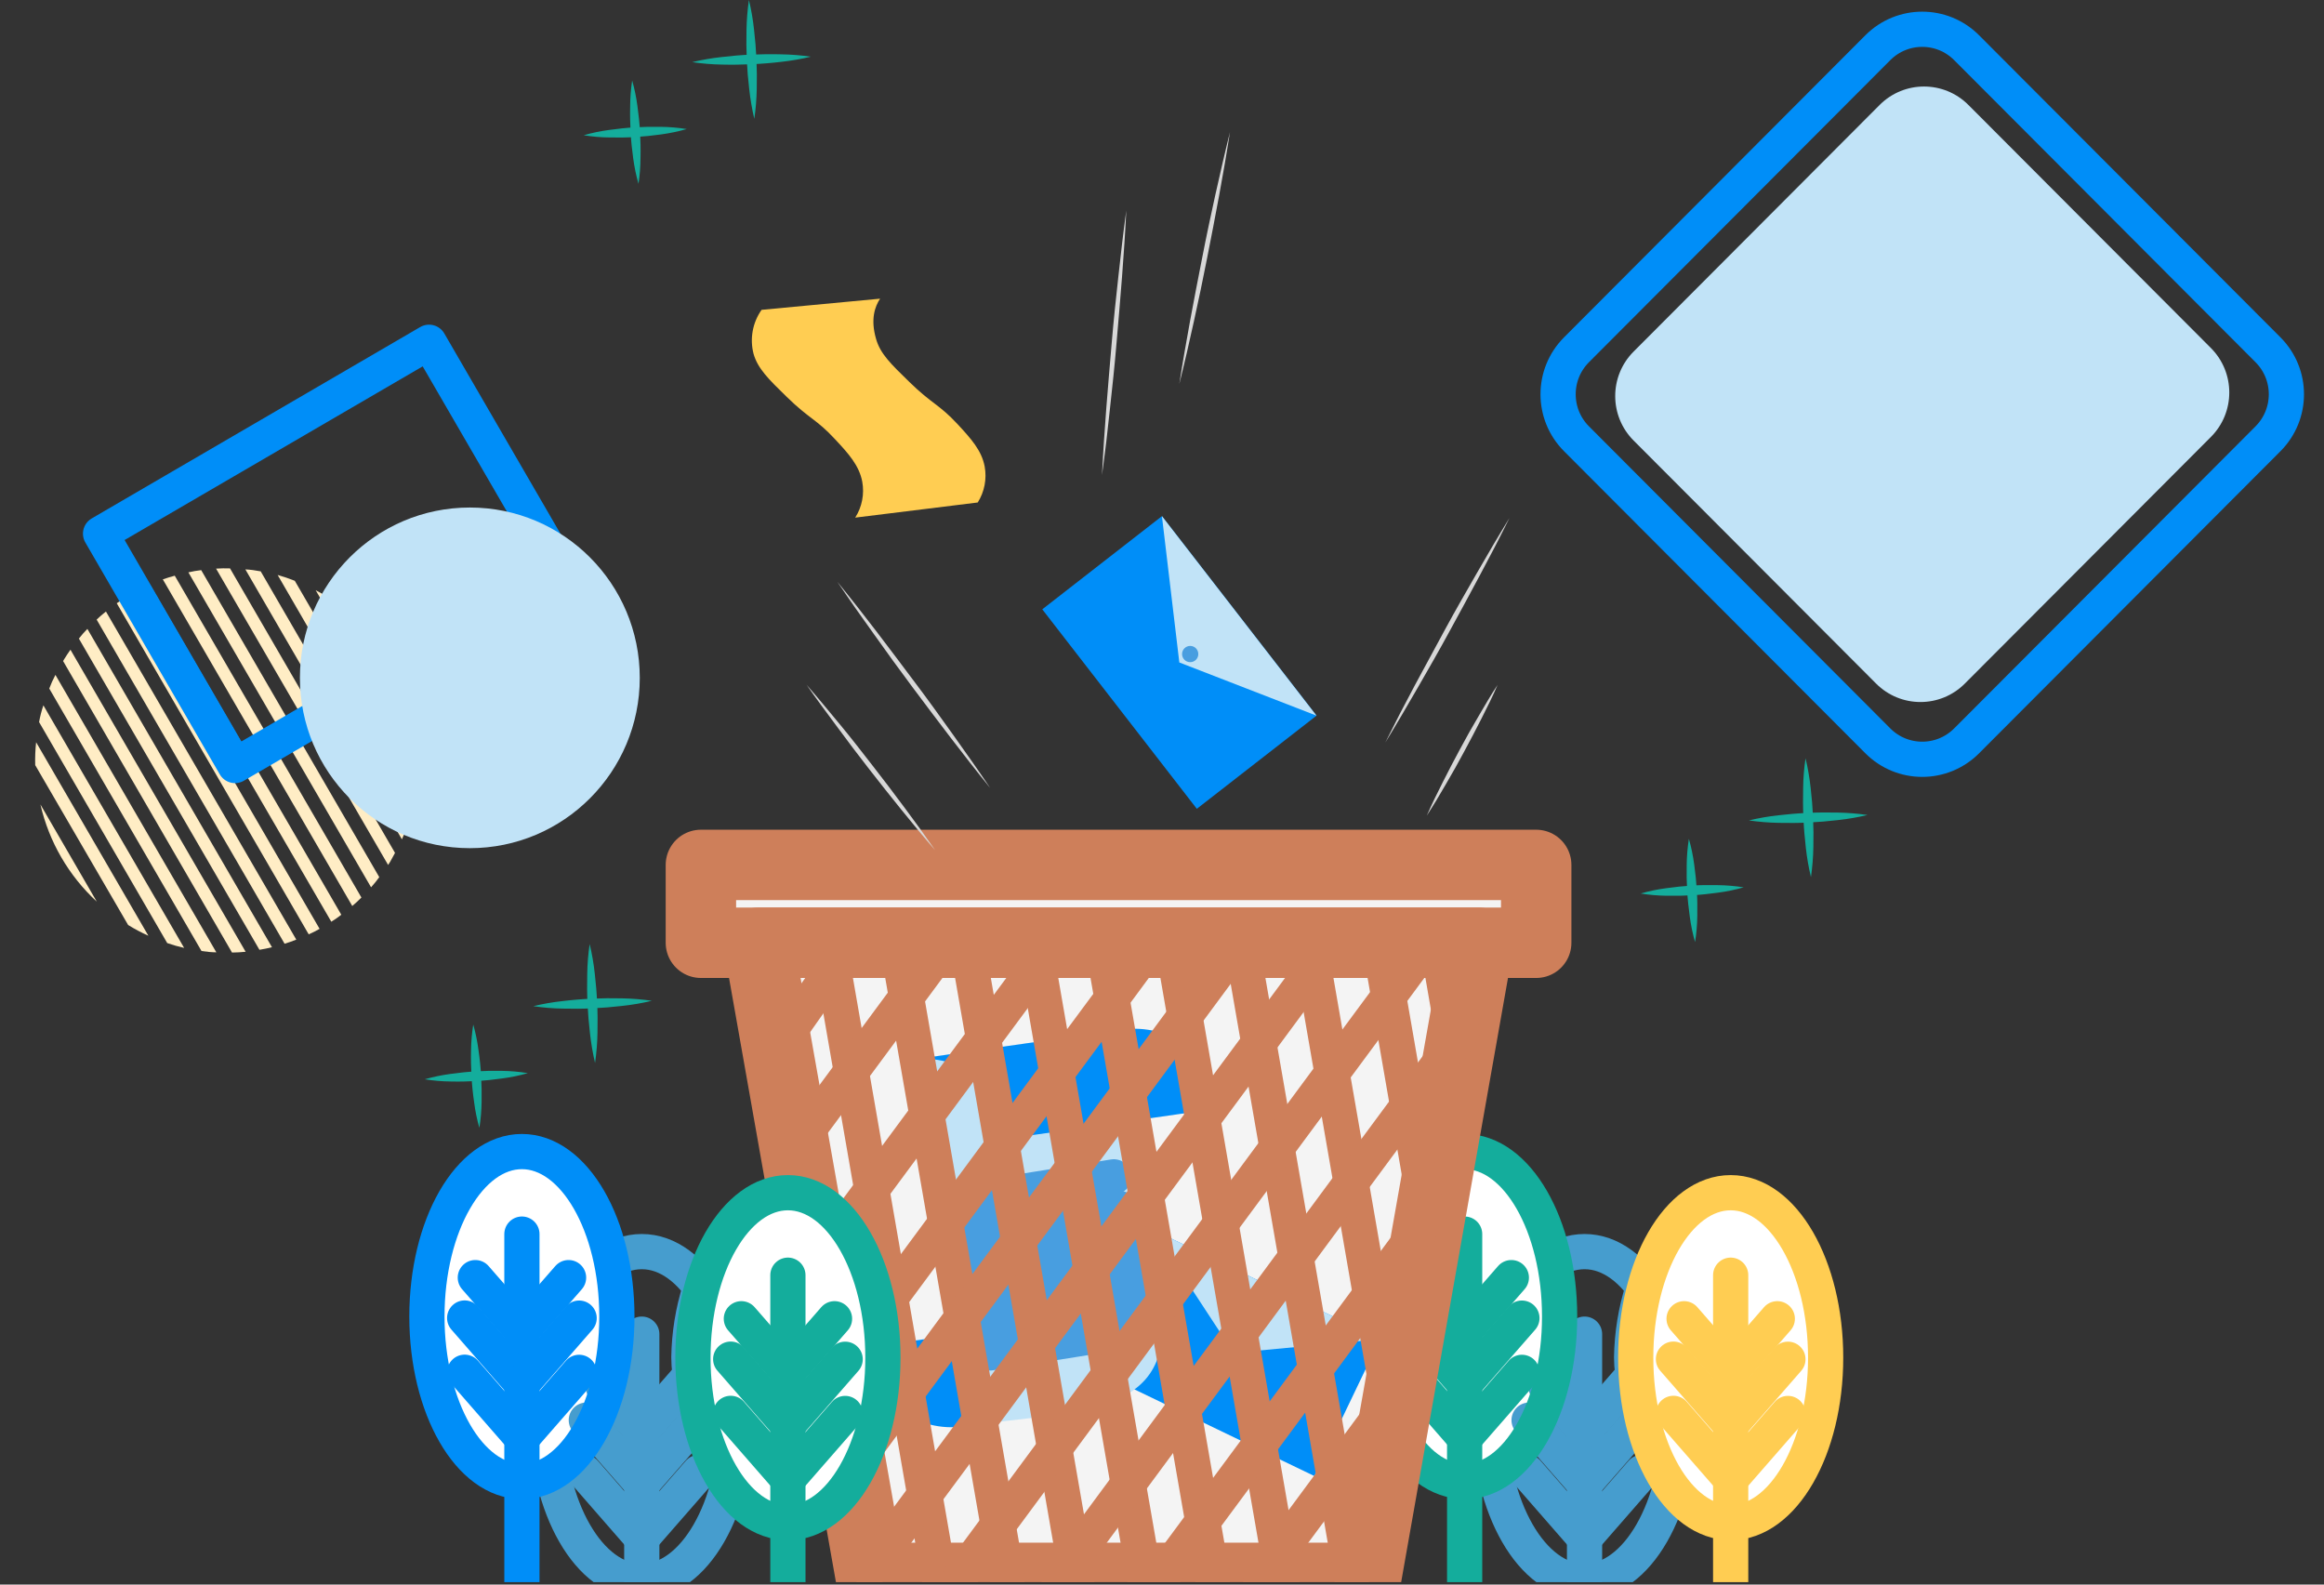 <svg width="66" height="45" viewBox="0 0 66 45" fill="none" xmlns="http://www.w3.org/2000/svg">
<rect x="0" y="0" width="66" height="45" fill="#333333" stroke="none"/>
<g clip-path="url(#clip0)">
<path d="M45 44.913C46.49 44.913 47.697 42.816 47.697 40.229C47.697 37.641 46.49 35.544 45 35.544C43.51 35.544 42.303 37.641 42.303 40.229C42.303 42.816 43.51 44.913 45 44.913Z" stroke="#469DCE" stroke-linecap="round" stroke-linejoin="round"/>
<path d="M47.314 42.288C47.697 41.401 47.407 40.856 47.407 40.227C47.407 38.904 46.965 37.405 46.173 36.466C45.961 37.139 45.848 37.839 45.837 38.544C45.843 39.869 46.527 41.352 47.314 42.288Z" fill="#469DCE"/>
<path d="M49.15 43.24C50.64 43.24 51.847 41.143 51.847 38.555C51.847 35.968 50.64 33.871 49.15 33.871C47.66 33.871 46.453 35.968 46.453 38.555C46.453 41.143 47.66 43.24 49.15 43.24Z" fill="white"/>
<path d="M42.53 40.376C42.53 40.898 42.318 41.315 42.607 42.024C43.84 41.034 44.778 39.371 44.778 37.658C44.761 37.055 44.673 36.455 44.516 35.872C43.274 36.852 42.53 38.663 42.53 40.376Z" fill="#469DCE"/>
<path d="M41.595 42.072C43.085 42.072 44.292 39.975 44.292 37.388C44.292 34.8 43.085 32.703 41.595 32.703C40.105 32.703 38.898 34.8 38.898 37.388C38.898 39.975 40.105 42.072 41.595 42.072Z" fill="white"/>
<path d="M45 44.913V37.888" stroke="#469DCE" stroke-linecap="round" stroke-linejoin="round"/>
<path d="M45 40.639L43.907 39.388" stroke="#469DCE" stroke-linecap="round" stroke-linejoin="round"/>
<path d="M45 42.134L43.425 40.33" stroke="#469DCE" stroke-linecap="round" stroke-linejoin="round"/>
<path d="M45 43.674L43.374 41.811" stroke="#469DCE" stroke-linecap="round" stroke-linejoin="round"/>
<path d="M45 40.642L46.324 39.124" stroke="#469DCE" stroke-linecap="round" stroke-linejoin="round"/>
<path d="M45 42.137L46.626 40.274" stroke="#469DCE" stroke-linecap="round" stroke-linejoin="round"/>
<path d="M45 43.677L46.626 41.814" stroke="#469DCE" stroke-linecap="round" stroke-linejoin="round"/>
<path d="M41.595 42.072C43.085 42.072 44.292 39.975 44.292 37.388C44.292 34.8 43.085 32.703 41.595 32.703C40.105 32.703 38.898 34.8 38.898 37.388C38.898 39.975 40.105 42.072 41.595 42.072Z" stroke="#14AD9C" stroke-linecap="round" stroke-linejoin="round"/>
<path d="M41.595 35.047V42.072V44.931" stroke="#14AD9C" stroke-linecap="round" stroke-linejoin="round"/>
<path d="M41.595 37.798L40.273 36.283" stroke="#14AD9C" stroke-linecap="round" stroke-linejoin="round"/>
<path d="M41.595 39.293L39.97 37.43" stroke="#14AD9C" stroke-linecap="round" stroke-linejoin="round"/>
<path d="M41.595 40.833L39.97 38.97" stroke="#14AD9C" stroke-linecap="round" stroke-linejoin="round"/>
<path d="M41.595 37.801L42.921 36.283" stroke="#14AD9C" stroke-linecap="round" stroke-linejoin="round"/>
<path d="M41.595 39.296L43.221 37.433" stroke="#14AD9C" stroke-linecap="round" stroke-linejoin="round"/>
<path d="M41.595 40.836L43.221 38.973" stroke="#14AD9C" stroke-linecap="round" stroke-linejoin="round"/>
<path d="M49.15 43.24C50.64 43.24 51.847 41.143 51.847 38.555C51.847 35.968 50.64 33.871 49.15 33.871C47.66 33.871 46.453 35.968 46.453 38.555C46.453 41.143 47.66 43.24 49.15 43.24Z" stroke="#FFCD52" stroke-linecap="round" stroke-linejoin="round"/>
<path d="M49.15 36.214V43.24V44.931" stroke="#FFCD52" stroke-linecap="round" stroke-linejoin="round"/>
<path d="M49.15 38.966L47.827 37.451" stroke="#FFCD52" stroke-linecap="round" stroke-linejoin="round"/>
<path d="M49.15 40.461L47.525 38.598" stroke="#FFCD52" stroke-linecap="round" stroke-linejoin="round"/>
<path d="M49.15 42.001L47.525 40.138" stroke="#FFCD52" stroke-linecap="round" stroke-linejoin="round"/>
<path d="M49.15 38.969L50.474 37.451" stroke="#FFCD52" stroke-linecap="round" stroke-linejoin="round"/>
<path d="M49.15 40.464L50.776 38.601" stroke="#FFCD52" stroke-linecap="round" stroke-linejoin="round"/>
<path d="M49.15 42.005L50.776 40.141" stroke="#FFCD52" stroke-linecap="round" stroke-linejoin="round"/>
<path d="M43.627 24.563H19.905V26.794H21.547L22.131 30.097L22.574 32.601L23.164 35.937L23.706 38.998L24.179 41.671L24.693 44.577V44.578L24.734 44.809H38.798L39.565 40.468V40.466L39.742 39.47L40.567 34.805L40.629 34.453L41.395 30.121V30.12L41.542 29.292L41.984 26.794H43.627V24.563Z" fill="#F4F4F4"/>
<path d="M62.788 9.883L55.901 2.98C55.205 2.283 54.077 2.283 53.381 2.98L46.393 9.985C45.697 10.682 45.697 11.813 46.393 12.51L53.28 19.413C53.976 20.111 55.104 20.111 55.8 19.413L62.788 12.409C63.484 11.712 63.484 10.581 62.788 9.883Z" fill="#C1E3F7"/>
<path d="M64.41 9.934L55.85 1.354C55.154 0.657 54.026 0.657 53.33 1.354L44.771 9.934C44.075 10.632 44.075 11.762 44.771 12.46L53.33 21.04C54.026 21.737 55.154 21.737 55.85 21.04L64.41 12.46C65.106 11.762 65.106 10.632 64.41 9.934Z" stroke="#008EF8" stroke-linecap="round" stroke-linejoin="round"/>
<path d="M41.982 26.773V26.794C41.982 26.787 41.982 26.78 41.982 26.773V26.773Z" fill="#14AD9C"/>
<path d="M21.543 26.773C21.542 26.78 21.542 26.788 21.543 26.794V26.773Z" fill="#14AD9C"/>
<path d="M39.192 38.029L32.742 34.923L30.878 38.812L37.328 41.918L39.192 38.029Z" fill="#008EF8"/>
<path d="M32.741 34.923L35.034 38.421L39.191 38.029L32.741 34.923Z" fill="#C1E3F7"/>
<path d="M35.203 38.3C35.33 38.3 35.433 38.197 35.433 38.069C35.433 37.941 35.33 37.838 35.203 37.838C35.075 37.838 34.972 37.941 34.972 38.069C34.972 38.197 35.075 38.3 35.203 38.3Z" fill="#008EF8"/>
<path d="M37.389 20.323L32.999 14.658L29.6 17.304L33.989 22.969L37.389 20.323Z" fill="#008EF8"/>
<path d="M32.998 14.658L33.492 18.813L37.387 20.323L32.998 14.658Z" fill="#C1E3F7"/>
<path d="M33.801 18.805C33.928 18.805 34.031 18.702 34.031 18.574C34.031 18.447 33.928 18.343 33.801 18.343C33.673 18.343 33.57 18.447 33.57 18.574C33.57 18.702 33.673 18.805 33.801 18.805Z" fill="#489EE0"/>
<path d="M31.869 29.241L32.966 36.967C33.437 40.277 30.673 40.032 27.371 40.503L25.891 30.095L31.869 29.241Z" fill="#C1E3F7"/>
<path d="M24.529 38.278L27.01 37.923L27.378 40.507C26.72 40.601 26.052 40.429 25.52 40.03C24.988 39.63 24.637 39.035 24.543 38.376L24.53 38.283L24.529 38.278Z" fill="#008EF8"/>
<path d="M31.869 29.241L25.893 30.095C26.219 30.049 26.55 30.067 26.869 30.149C27.188 30.23 27.487 30.375 27.75 30.572C28.013 30.77 28.235 31.018 28.402 31.302C28.57 31.586 28.68 31.9 28.726 32.226L28.74 32.318L32.237 31.818L34.717 31.461L34.705 31.369C34.61 30.71 34.258 30.115 33.727 29.716C33.195 29.317 32.527 29.146 31.869 29.241V29.241Z" fill="#008EF8"/>
<path d="M27.293 34.114L31.632 33.421" stroke="#489EE0" stroke-linecap="round" stroke-linejoin="round"/>
<path d="M27.441 35.007L31.78 34.314" stroke="#489EE0" stroke-linecap="round" stroke-linejoin="round"/>
<path d="M27.646 35.7L31.986 35.007" stroke="#489EE0" stroke-linecap="round" stroke-linejoin="round"/>
<path d="M27.792 36.356L32.13 35.663" stroke="#489EE0" stroke-linecap="round" stroke-linejoin="round"/>
<path d="M27.94 36.993L32.279 36.3" stroke="#489EE0" stroke-linecap="round" stroke-linejoin="round"/>
<path d="M28.025 37.706L32.364 37.013" stroke="#489EE0" stroke-linecap="round" stroke-linejoin="round"/>
<path d="M28.121 38.421L32.46 37.728" stroke="#489EE0" stroke-linecap="round" stroke-linejoin="round"/>
<path d="M41.987 26.773L41.542 29.292L41.395 30.12V30.121L40.629 34.453L40.567 34.805L39.742 39.47L39.565 40.466V40.468L38.798 44.809H24.734L24.693 44.578V44.577L24.179 41.671L23.706 38.998L23.164 35.937L22.574 32.601L22.131 30.097L21.543 26.773H41.987Z" stroke="#CE7F5A" stroke-width="2" stroke-linecap="round" stroke-linejoin="round"/>
<path d="M23.534 26.727L26.673 44.809" stroke="#CE7F5A" stroke-linecap="round" stroke-linejoin="round"/>
<path d="M25.466 26.727L28.606 44.809" stroke="#CE7F5A" stroke-linecap="round" stroke-linejoin="round"/>
<path d="M27.45 26.727L30.59 44.809" stroke="#CE7F5A" stroke-linecap="round" stroke-linejoin="round"/>
<path d="M29.365 26.727L32.504 44.809" stroke="#CE7F5A" stroke-linecap="round" stroke-linejoin="round"/>
<path d="M31.296 26.727L34.437 44.809" stroke="#CE7F5A" stroke-linecap="round" stroke-linejoin="round"/>
<path d="M33.281 26.727L36.421 44.809" stroke="#CE7F5A" stroke-linecap="round" stroke-linejoin="round"/>
<path d="M35.248 26.727L38.388 44.809" stroke="#CE7F5A" stroke-linecap="round" stroke-linejoin="round"/>
<path d="M39.566 40.468V40.466L39.459 39.852L38.921 36.763L38.37 33.582L37.83 30.473L37.315 27.503L37.189 26.773L37.179 26.727" stroke="#CE7F5A" stroke-linecap="round" stroke-linejoin="round"/>
<path d="M39.164 26.727L39.172 26.773L39.438 28.3L39.977 31.409L40.529 34.588L40.567 34.805" stroke="#CE7F5A" stroke-linecap="round" stroke-linejoin="round"/>
<path d="M40.815 26.773L41.307 29.61L41.395 30.12V30.121" stroke="#CE7F5A" stroke-linecap="round" stroke-linejoin="round"/>
<path d="M26.882 26.773L25.741 28.316V28.317L24.177 30.432L22.574 32.601" stroke="#CE7F5A" stroke-linecap="round" stroke-linejoin="round"/>
<path d="M29.938 26.773L29.482 27.392L27.93 29.489L26.322 31.664L24.758 33.779V33.78L23.164 35.937" stroke="#CE7F5A" stroke-linecap="round" stroke-linejoin="round"/>
<path d="M32.742 26.773L31.579 28.348L30.013 30.463L28.463 32.56L26.857 34.736L25.292 36.852L23.706 38.998" stroke="#CE7F5A" stroke-linecap="round" stroke-linejoin="round"/>
<path d="M35.192 26.773L33.651 28.857L32.045 31.032L30.48 33.148L28.931 35.244L27.322 37.419L25.758 39.535L24.179 41.671" stroke="#CE7F5A" stroke-linecap="round" stroke-linejoin="round"/>
<path d="M37.853 26.773L37.315 27.503L35.751 29.62L34.157 31.774L32.55 33.949L30.986 36.065L29.436 38.161L27.829 40.337L26.263 42.452L24.693 44.577V44.578" stroke="#CE7F5A" stroke-linecap="round" stroke-linejoin="round"/>
<path d="M27.232 44.809L28.344 43.306L29.952 41.131L31.502 39.035L33.066 36.919L34.673 34.744L36.266 32.589L37.83 30.473L39.438 28.3L40.566 26.773" stroke="#CE7F5A" stroke-linecap="round" stroke-linejoin="round"/>
<path d="M41.542 29.292L41.307 29.61L39.977 31.409L38.37 33.582L36.806 35.699L35.214 37.855L33.606 40.028L32.042 42.144L30.492 44.242L30.071 44.809" stroke="#CE7F5A" stroke-linecap="round" stroke-linejoin="round"/>
<path d="M40.629 34.453L40.529 34.588L38.921 36.763L37.359 38.878L35.766 41.034L34.158 43.207V43.209L32.974 44.809" stroke="#CE7F5A" stroke-linecap="round" stroke-linejoin="round"/>
<path d="M35.795 44.809L36.302 44.123L37.895 41.969L39.458 39.852L39.742 39.47" stroke="#CE7F5A" stroke-linecap="round" stroke-linejoin="round"/>
<path d="M53.036 23.145C52.76 23.21 52.481 23.259 52.2 23.289C51.919 23.322 51.639 23.346 51.358 23.359C51.077 23.373 50.796 23.374 50.515 23.368C50.232 23.363 49.949 23.34 49.668 23.299C49.944 23.232 50.224 23.184 50.506 23.153C50.785 23.12 51.065 23.097 51.346 23.085C51.627 23.071 51.908 23.07 52.189 23.076C52.472 23.081 52.755 23.104 53.036 23.145V23.145Z" fill="#14AD9C"/>
<path d="M51.43 24.909C51.363 24.633 51.315 24.353 51.284 24.071C51.251 23.789 51.228 23.509 51.216 23.227C51.203 22.946 51.201 22.666 51.208 22.383C51.211 22.098 51.234 21.815 51.276 21.534C51.342 21.81 51.39 22.09 51.421 22.373C51.453 22.648 51.477 22.933 51.49 23.215C51.502 23.497 51.505 23.778 51.498 24.06C51.493 24.344 51.47 24.628 51.43 24.909Z" fill="#14AD9C"/>
<path d="M47.963 23.821C48.031 24.059 48.081 24.302 48.114 24.548C48.148 24.791 48.173 25.034 48.188 25.279C48.203 25.523 48.207 25.769 48.202 26.014C48.199 26.262 48.178 26.509 48.139 26.754C48.071 26.516 48.02 26.273 47.988 26.027C47.954 25.784 47.928 25.54 47.914 25.295C47.9 25.05 47.896 24.806 47.901 24.56C47.904 24.312 47.925 24.066 47.963 23.821V23.821Z" fill="#14AD9C"/>
<path d="M49.52 25.199C49.282 25.267 49.039 25.318 48.794 25.35C48.551 25.384 48.309 25.41 48.065 25.424C47.821 25.438 47.577 25.443 47.331 25.438C47.084 25.435 46.838 25.414 46.594 25.375C46.832 25.306 47.074 25.256 47.319 25.224C47.562 25.189 47.804 25.165 48.048 25.149C48.292 25.134 48.536 25.132 48.782 25.137C49.029 25.14 49.276 25.161 49.52 25.199V25.199Z" fill="#14AD9C"/>
<path d="M18.512 28.421C18.237 28.487 17.957 28.536 17.675 28.566C17.395 28.599 17.115 28.622 16.835 28.635C16.561 28.649 16.273 28.65 15.992 28.643C15.708 28.639 15.425 28.616 15.145 28.574C15.42 28.508 15.699 28.459 15.981 28.429C16.255 28.396 16.541 28.372 16.822 28.36C17.103 28.348 17.384 28.345 17.665 28.352C17.949 28.357 18.232 28.38 18.512 28.421V28.421Z" fill="#14AD9C"/>
<path d="M16.899 30.186C16.834 29.909 16.786 29.629 16.755 29.346C16.722 29.066 16.699 28.785 16.685 28.504C16.672 28.23 16.67 27.941 16.677 27.659C16.682 27.375 16.704 27.092 16.746 26.81C16.812 27.086 16.861 27.366 16.891 27.648C16.924 27.929 16.947 28.21 16.959 28.492C16.973 28.767 16.974 29.054 16.968 29.337C16.963 29.621 16.94 29.905 16.899 30.186Z" fill="#14AD9C"/>
<path d="M13.44 29.096C13.508 29.335 13.557 29.578 13.589 29.823C13.625 30.066 13.65 30.311 13.663 30.555C13.677 30.8 13.682 31.045 13.677 31.291C13.674 31.538 13.653 31.785 13.614 32.03C13.546 31.791 13.496 31.549 13.465 31.303C13.429 31.06 13.404 30.817 13.391 30.572C13.377 30.327 13.371 30.081 13.377 29.836C13.38 29.588 13.401 29.341 13.44 29.096V29.096Z" fill="#14AD9C"/>
<path d="M14.99 30.476C14.752 30.544 14.51 30.594 14.265 30.626C14.022 30.661 13.778 30.686 13.536 30.7C13.293 30.713 13.046 30.719 12.803 30.713C12.555 30.711 12.308 30.69 12.064 30.65C12.301 30.582 12.543 30.532 12.787 30.499C13.03 30.465 13.274 30.439 13.518 30.425C13.762 30.411 14.006 30.406 14.251 30.411C14.499 30.414 14.746 30.436 14.99 30.476V30.476Z" fill="#14AD9C"/>
<path d="M23.026 1.61C22.75 1.677 22.471 1.725 22.189 1.756C21.915 1.789 21.628 1.812 21.348 1.824C21.069 1.837 20.787 1.841 20.504 1.834C20.221 1.829 19.939 1.806 19.658 1.765C19.934 1.699 20.213 1.65 20.494 1.62C20.769 1.587 21.055 1.562 21.335 1.551C21.614 1.54 21.897 1.535 22.179 1.543C22.462 1.547 22.745 1.569 23.026 1.61V1.61Z" fill="#14AD9C"/>
<path d="M21.422 3.376C21.357 3.099 21.309 2.819 21.278 2.536C21.245 2.261 21.221 1.976 21.208 1.694C21.196 1.412 21.193 1.131 21.2 0.849C21.205 0.565 21.228 0.281 21.269 0C21.335 0.276 21.384 0.557 21.414 0.839C21.447 1.12 21.47 1.4 21.483 1.682C21.495 1.963 21.498 2.244 21.491 2.526C21.486 2.811 21.463 3.094 21.422 3.376V3.376Z" fill="#14AD9C"/>
<path d="M17.953 2.286C18.021 2.525 18.071 2.768 18.103 3.014C18.137 3.257 18.163 3.501 18.177 3.745C18.19 3.99 18.196 4.234 18.19 4.48C18.189 4.728 18.17 4.976 18.133 5.221C18.065 4.982 18.015 4.739 17.982 4.494C17.948 4.251 17.923 4.007 17.909 3.763C17.896 3.518 17.89 3.274 17.896 3.028C17.896 2.78 17.916 2.532 17.953 2.286V2.286Z" fill="#14AD9C"/>
<path d="M19.503 3.665C19.266 3.733 19.023 3.783 18.778 3.817C18.536 3.851 18.292 3.876 18.048 3.891C17.804 3.906 17.56 3.91 17.314 3.904C17.067 3.902 16.821 3.881 16.577 3.841C16.815 3.772 17.057 3.722 17.302 3.69C17.545 3.656 17.787 3.63 18.031 3.616C18.275 3.602 18.521 3.597 18.766 3.602C19.013 3.605 19.259 3.626 19.503 3.665Z" fill="#14AD9C"/>
<path d="M1.026 21.079L4.214 26.574C4.016 26.485 3.823 26.383 3.639 26.269L1 21.729C0.994 21.512 1.002 21.294 1.026 21.079V21.079Z" fill="#FFEDC5"/>
<path d="M1.148 22.846L2.749 25.606C1.95 24.868 1.392 23.906 1.148 22.846V22.846Z" fill="#FFEDC5"/>
<path d="M1.232 20.03L5.229 26.919C5.066 26.882 4.906 26.837 4.749 26.782L1.11 20.506C1.139 20.345 1.18 20.186 1.232 20.03V20.03Z" fill="#FFEDC5"/>
<path d="M1.574 19.166L6.144 27.045C6.003 27.043 5.862 27.03 5.722 27.007L1.399 19.554C1.449 19.421 1.507 19.291 1.574 19.166V19.166Z" fill="#FFEDC5"/>
<path d="M2.001 18.451L6.976 27.029C6.848 27.043 6.721 27.049 6.589 27.051L1.792 18.773C1.8 18.757 1.809 18.741 1.82 18.725C1.874 18.632 1.936 18.547 2.001 18.451Z" fill="#FFEDC5"/>
<path d="M2.482 17.86L7.724 26.9C7.606 26.929 7.489 26.953 7.368 26.973L2.24 18.135C2.315 18.038 2.396 17.946 2.482 17.86V17.86Z" fill="#FFEDC5"/>
<path d="M3.009 17.367L8.414 26.684C8.303 26.728 8.194 26.768 8.082 26.801L2.745 17.596C2.828 17.514 2.917 17.438 3.009 17.367V17.367Z" fill="#FFEDC5"/>
<path d="M3.604 16.942L9.076 26.378C8.976 26.436 8.873 26.488 8.767 26.534L3.316 17.132C3.41 17.064 3.507 17 3.604 16.942Z" fill="#FFEDC5"/>
<path d="M4.255 16.603L9.693 25.978C9.601 26.049 9.507 26.115 9.409 26.176L3.944 16.761C4.044 16.702 4.148 16.649 4.255 16.603Z" fill="#FFEDC5"/>
<path d="M4.963 16.349L10.264 25.489C10.182 25.574 10.091 25.654 10.004 25.729L4.624 16.453C4.735 16.416 4.847 16.379 4.963 16.349Z" fill="#FFEDC5"/>
<path d="M5.714 16.191L10.771 24.91C10.699 25.01 10.621 25.106 10.538 25.198L5.35 16.254C5.47 16.226 5.591 16.205 5.714 16.191V16.191Z" fill="#FFEDC5"/>
<path d="M6.532 16.141L11.218 24.221C11.171 24.309 11.125 24.391 11.081 24.472C11.063 24.502 11.041 24.535 11.022 24.563L6.136 16.148C6.267 16.14 6.396 16.137 6.532 16.141Z" fill="#FFEDC5"/>
<path d="M7.404 16.226L11.577 23.424C11.531 23.564 11.477 23.702 11.414 23.836L6.968 16.17C7.114 16.178 7.26 16.197 7.404 16.226V16.226Z" fill="#FFEDC5"/>
<path d="M8.372 16.494L11.828 22.447C11.803 22.618 11.768 22.787 11.722 22.953L7.885 16.329C8.05 16.375 8.213 16.43 8.372 16.494V16.494Z" fill="#FFEDC5"/>
<path d="M9.584 17.137L11.862 21.064C11.89 21.306 11.899 21.551 11.887 21.794L8.965 16.761C9.08 16.823 9.199 16.889 9.312 16.96C9.424 17.031 9.498 17.075 9.584 17.137Z" fill="#FFEDC5"/>
<path d="M11.606 19.864L10.492 17.941C10.992 18.498 11.372 19.153 11.606 19.864Z" fill="#FFEDC5"/>
<path d="M6.674 21.74L16.004 16.304L12.185 9.72L2.856 15.155L6.674 21.74Z" stroke="#008EF8" stroke-linecap="round" stroke-linejoin="round"/>
<path d="M13.343 24.087C16.008 24.087 18.169 21.922 18.169 19.25C18.169 16.579 16.008 14.413 13.343 14.413C10.677 14.413 8.517 16.579 8.517 19.25C8.517 21.922 10.677 24.087 13.343 24.087Z" fill="#C1E3F7"/>
<path d="M43.627 24.563H19.905V26.773H43.627V24.563Z" stroke="#CE7F5A" stroke-width="2" stroke-linecap="round" stroke-linejoin="round"/>
<path d="M39.342 21.086C39.616 20.536 39.89 20.003 40.178 19.466C40.466 18.929 40.756 18.398 41.045 17.864C41.335 17.33 41.638 16.803 41.941 16.277L42.398 15.49C42.555 15.229 42.708 14.967 42.868 14.708C42.731 14.983 42.594 15.258 42.457 15.522L42.032 16.328C41.749 16.865 41.454 17.397 41.165 17.93C40.876 18.463 40.573 18.991 40.27 19.517C39.967 20.043 39.66 20.568 39.342 21.086Z" fill="#D8D8D8"/>
<path d="M33.492 10.9C33.584 10.3 33.691 9.701 33.799 9.103C33.907 8.505 34.028 7.909 34.142 7.317C34.256 6.725 34.385 6.126 34.515 5.531L34.718 4.638C34.789 4.343 34.855 4.046 34.93 3.752C34.885 4.053 34.831 4.352 34.783 4.652L34.623 5.549C34.515 6.147 34.395 6.743 34.28 7.335C34.165 7.927 34.038 8.526 33.907 9.121C33.777 9.716 33.64 10.311 33.492 10.9Z" fill="#D8D8D8"/>
<path d="M28.12 22.377C27.735 21.906 27.364 21.426 26.994 20.945C26.624 20.465 26.262 19.977 25.897 19.492C25.533 19.007 25.178 18.514 24.826 18.019L24.298 17.277C24.127 17.026 23.951 16.779 23.782 16.524C23.976 16.759 24.162 17 24.351 17.236L24.909 17.956C25.279 18.438 25.641 18.926 26.006 19.41C26.37 19.893 26.725 20.388 27.078 20.882C27.43 21.377 27.782 21.873 28.12 22.377Z" fill="#D8D8D8"/>
<path d="M27.767 14.27C27.958 13.966 28.029 13.601 27.964 13.248C27.877 12.79 27.579 12.462 27.193 12.044C26.661 11.472 26.473 11.481 25.822 10.844C25.293 10.329 25 10.046 24.88 9.626C24.716 9.063 24.847 8.706 24.994 8.482L21.628 8.799C21.501 8.98 21.415 9.185 21.376 9.402C21.337 9.619 21.346 9.842 21.402 10.055C21.524 10.467 21.813 10.756 22.343 11.271C22.998 11.91 23.185 11.9 23.714 12.473C24.1 12.885 24.399 13.218 24.487 13.677C24.552 14.031 24.481 14.397 24.287 14.7L27.767 14.27Z" fill="#FFCD52"/>
<path d="M22.905 19.445C23.232 19.819 23.545 20.202 23.865 20.587C24.184 20.972 24.484 21.362 24.788 21.752C25.093 22.142 25.393 22.538 25.688 22.936L26.128 23.535C26.265 23.738 26.417 23.939 26.557 24.144C26.393 23.957 26.236 23.766 26.076 23.578L25.604 23.002C25.29 22.617 24.986 22.227 24.68 21.837C24.375 21.447 24.076 21.051 23.782 20.651C23.489 20.252 23.186 19.855 22.905 19.445Z" fill="#D8D8D8"/>
<path d="M42.53 19.451C42.393 19.774 42.231 20.09 42.074 20.404C41.916 20.719 41.75 21.029 41.584 21.34C41.418 21.65 41.247 21.957 41.068 22.26L40.8 22.715C40.706 22.863 40.617 23.016 40.519 23.163C40.589 23.001 40.667 22.843 40.741 22.682L40.976 22.209C41.132 21.895 41.298 21.584 41.464 21.274C41.63 20.963 41.802 20.657 41.982 20.353C42.161 20.05 42.331 19.747 42.53 19.451Z" fill="#D8D8D8"/>
<path d="M31.986 5.979C31.957 6.607 31.912 7.235 31.865 7.861C31.819 8.488 31.761 9.114 31.709 9.739C31.657 10.364 31.59 10.991 31.521 11.616L31.417 12.553C31.376 12.865 31.342 13.177 31.296 13.488C31.31 13.174 31.332 12.861 31.35 12.546L31.417 11.606C31.464 10.978 31.521 10.353 31.573 9.727C31.625 9.1 31.692 8.477 31.761 7.851C31.83 7.226 31.899 6.603 31.986 5.979Z" fill="#D8D8D8"/>
<path d="M22.132 29.687L24.168 26.794" stroke="#CE7F5A" stroke-linecap="round" stroke-linejoin="round"/>
<path d="M18.226 44.913C19.716 44.913 20.923 42.816 20.923 40.229C20.923 37.641 19.716 35.544 18.226 35.544C16.736 35.544 15.529 37.641 15.529 40.229C15.529 42.816 16.736 44.913 18.226 44.913Z" stroke="#469DCE" stroke-linecap="round" stroke-linejoin="round"/>
<path d="M20.54 42.288C20.923 41.401 20.633 40.856 20.633 40.227C20.633 38.904 20.192 37.405 19.399 36.466C19.187 37.139 19.074 37.839 19.064 38.544C19.069 39.869 19.753 41.352 20.54 42.288Z" fill="#469DCE"/>
<path d="M22.376 43.24C23.866 43.24 25.074 41.143 25.074 38.555C25.074 35.968 23.866 33.871 22.376 33.871C20.887 33.871 19.679 35.968 19.679 38.555C19.679 41.143 20.887 43.24 22.376 43.24Z" fill="white"/>
<path d="M15.753 40.376C15.753 40.898 15.541 41.315 15.83 42.024C17.064 41.034 18.001 39.371 18.001 37.658C17.985 37.055 17.897 36.455 17.739 35.872C16.5 36.852 15.753 38.663 15.753 40.376Z" fill="#469DCE"/>
<path d="M14.821 42.072C16.311 42.072 17.519 39.975 17.519 37.388C17.519 34.8 16.311 32.703 14.821 32.703C13.332 32.703 12.124 34.8 12.124 37.388C12.124 39.975 13.332 42.072 14.821 42.072Z" fill="white"/>
<path d="M18.226 44.913V37.888" stroke="#469DCE" stroke-linecap="round" stroke-linejoin="round"/>
<path d="M18.226 40.639L17.134 39.388" stroke="#469DCE" stroke-linecap="round" stroke-linejoin="round"/>
<path d="M18.226 42.134L16.651 40.33" stroke="#469DCE" stroke-linecap="round" stroke-linejoin="round"/>
<path d="M18.226 43.674L16.601 41.811" stroke="#469DCE" stroke-linecap="round" stroke-linejoin="round"/>
<path d="M18.226 40.642L19.55 39.124" stroke="#469DCE" stroke-linecap="round" stroke-linejoin="round"/>
<path d="M18.226 42.137L19.852 40.274" stroke="#469DCE" stroke-linecap="round" stroke-linejoin="round"/>
<path d="M18.226 43.677L19.852 41.814" stroke="#469DCE" stroke-linecap="round" stroke-linejoin="round"/>
<path d="M14.821 42.072C16.311 42.072 17.519 39.975 17.519 37.388C17.519 34.8 16.311 32.703 14.821 32.703C13.332 32.703 12.124 34.8 12.124 37.388C12.124 39.975 13.332 42.072 14.821 42.072Z" stroke="#008EF8" stroke-miterlimit="10"/>
<path d="M14.822 35.047V42.072V44.931" stroke="#008EF8" stroke-linecap="round" stroke-linejoin="round"/>
<path d="M14.821 37.798L13.499 36.283" stroke="#008EF8" stroke-linecap="round" stroke-linejoin="round"/>
<path d="M14.821 39.293L13.196 37.43" stroke="#008EF8" stroke-linecap="round" stroke-linejoin="round"/>
<path d="M14.821 40.833L13.196 38.97" stroke="#008EF8" stroke-linecap="round" stroke-linejoin="round"/>
<path d="M14.822 37.801L16.147 36.283" stroke="#008EF8" stroke-linecap="round" stroke-linejoin="round"/>
<path d="M14.822 39.296L16.447 37.433" stroke="#008EF8" stroke-linecap="round" stroke-linejoin="round"/>
<path d="M14.822 40.836L16.447 38.973" stroke="#008EF8" stroke-linecap="round" stroke-linejoin="round"/>
<path d="M22.376 43.24C23.866 43.24 25.074 41.143 25.074 38.555C25.074 35.968 23.866 33.871 22.376 33.871C20.887 33.871 19.679 35.968 19.679 38.555C19.679 41.143 20.887 43.24 22.376 43.24Z" stroke="#14AD9C" stroke-linecap="round" stroke-linejoin="round"/>
<path d="M22.376 36.214V43.24V44.931" stroke="#14AD9C" stroke-linecap="round" stroke-linejoin="round"/>
<path d="M22.376 38.966L21.054 37.451" stroke="#14AD9C" stroke-linecap="round" stroke-linejoin="round"/>
<path d="M22.376 40.461L20.751 38.598" stroke="#14AD9C" stroke-linecap="round" stroke-linejoin="round"/>
<path d="M22.376 42.001L20.751 40.138" stroke="#14AD9C" stroke-linecap="round" stroke-linejoin="round"/>
<path d="M22.376 38.969L23.7 37.451" stroke="#14AD9C" stroke-linecap="round" stroke-linejoin="round"/>
<path d="M22.376 40.464L24.002 38.601" stroke="#14AD9C" stroke-linecap="round" stroke-linejoin="round"/>
<path d="M22.376 42.005L24.002 40.141" stroke="#14AD9C" stroke-linecap="round" stroke-linejoin="round"/>
</g>
<defs>
<clipPath id="clip0">
<rect width="64.672" height="44.931" fill="white" transform="translate(0.998)"/>
</clipPath>
</defs>
</svg>
